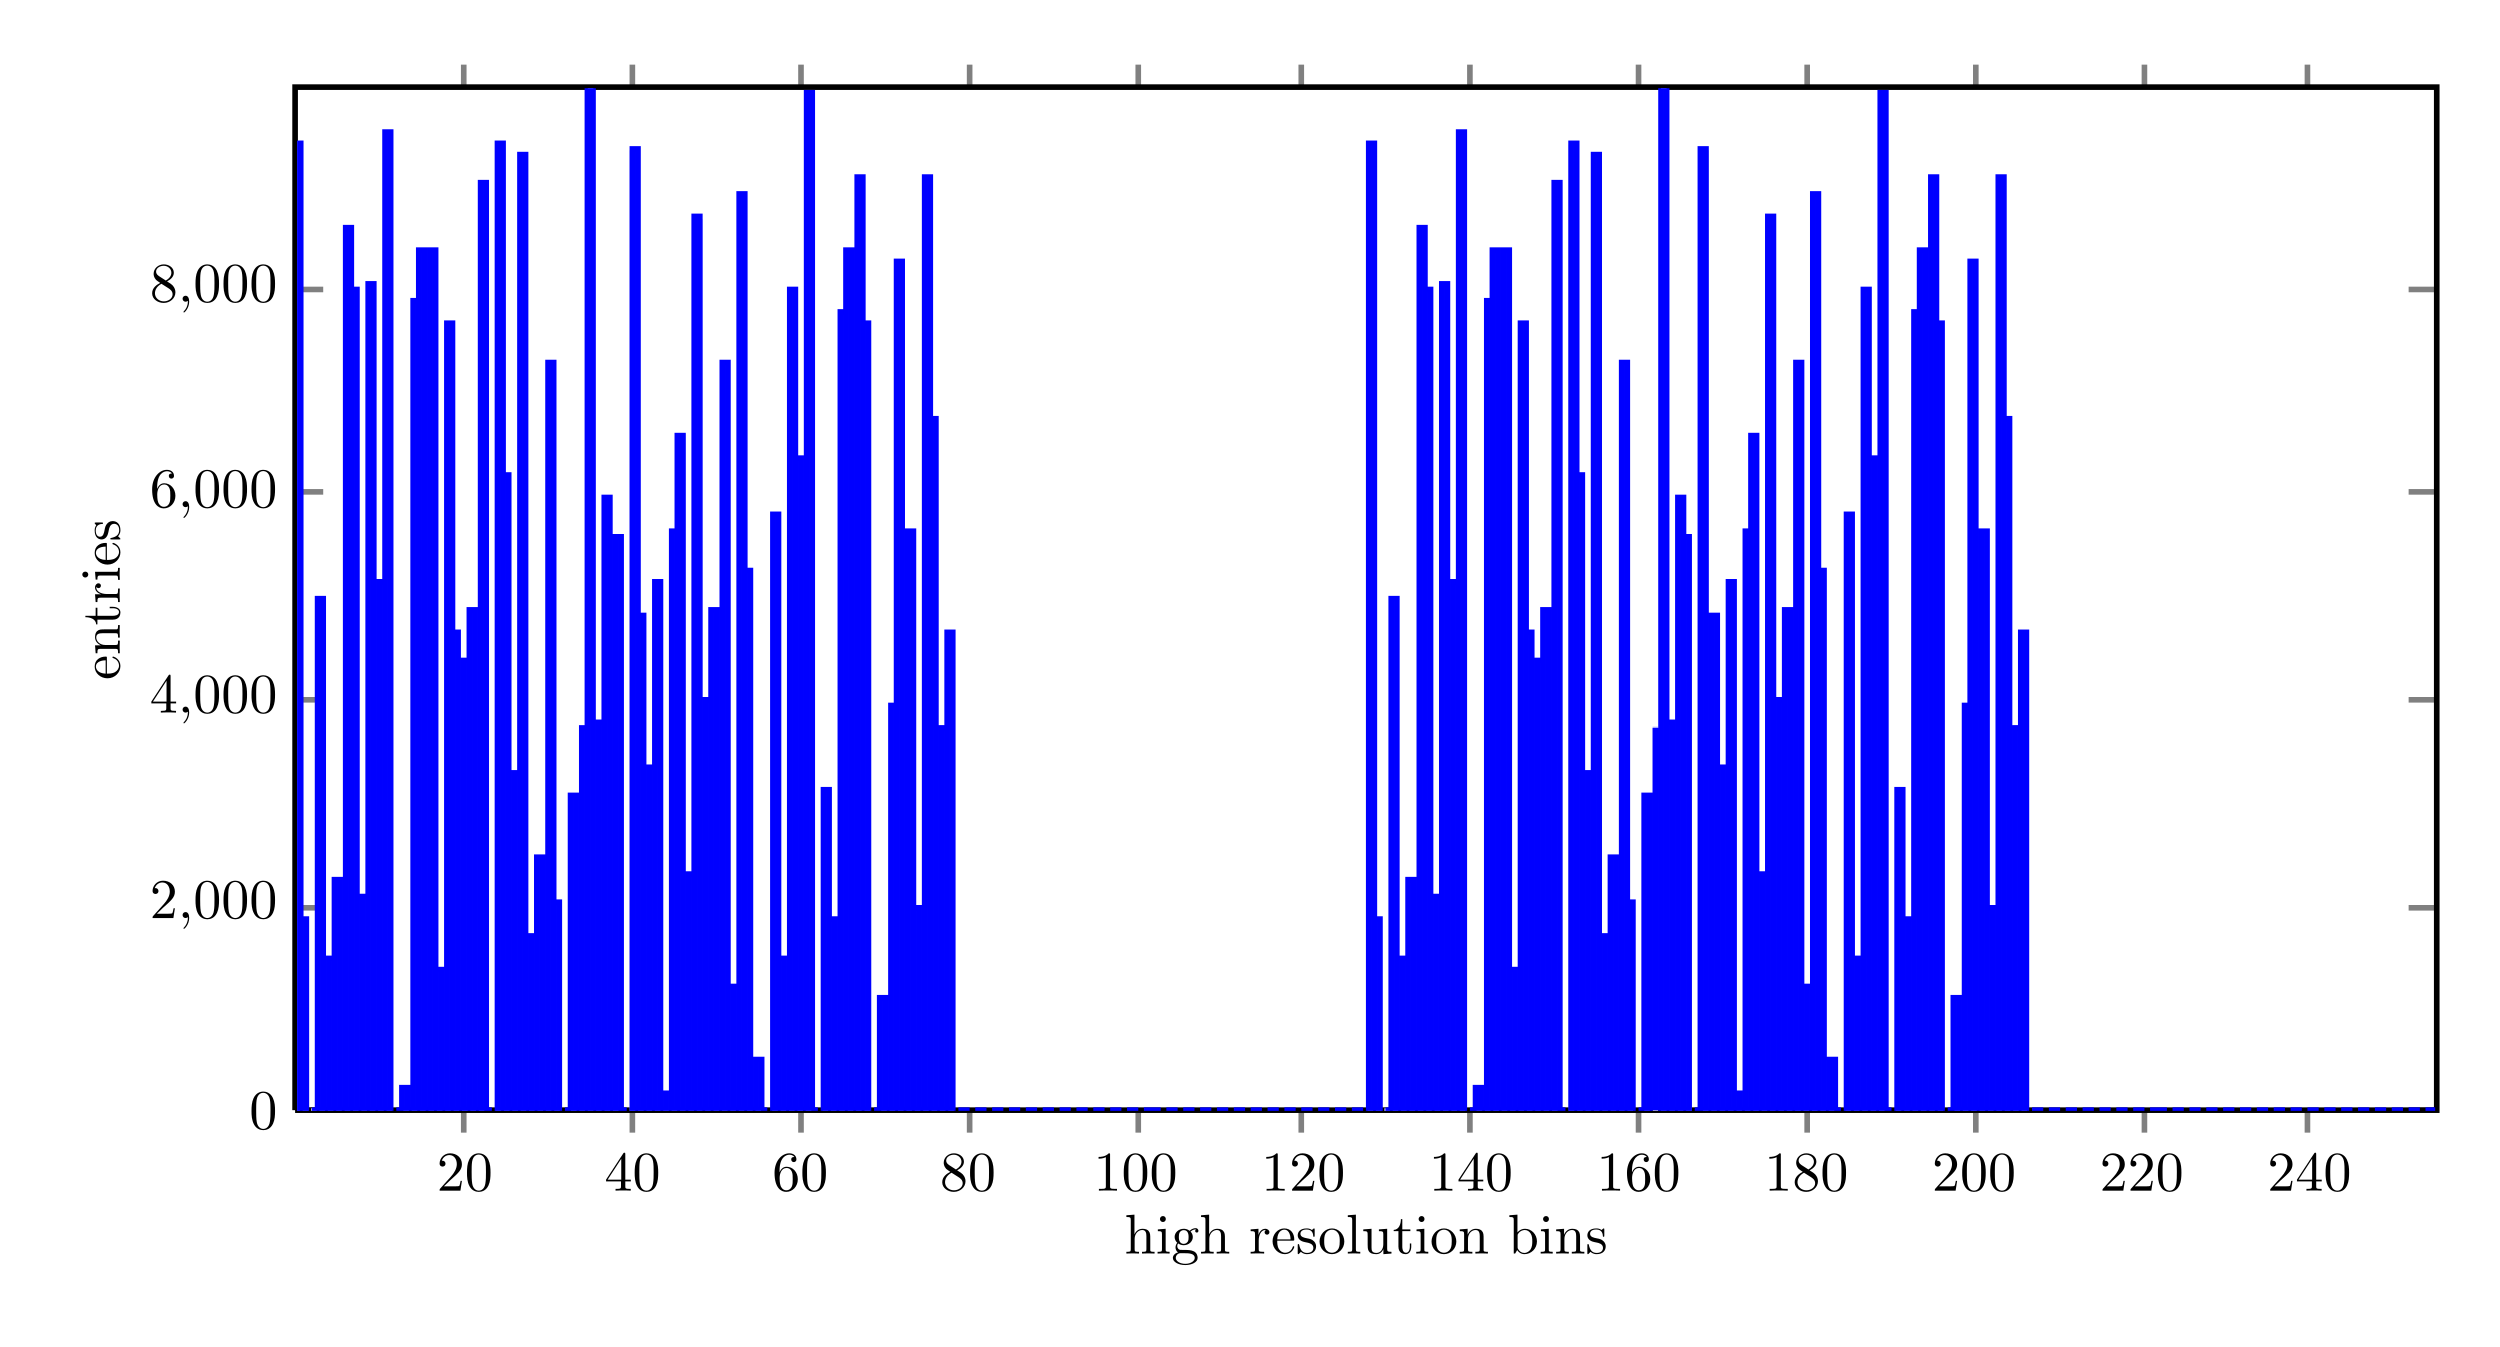 <?xml version="1.0" encoding="UTF-8"?>
<svg xmlns="http://www.w3.org/2000/svg" xmlns:xlink="http://www.w3.org/1999/xlink" width="444.755pt" height="239.605pt" viewBox="0 0 444.755 239.605" version="1.1">
<defs>
<g>
<symbol overflow="visible" id="glyph0-0">
<path style="stroke:none;" d=""/>
</symbol>
<symbol overflow="visible" id="glyph0-1">
<path style="stroke:none;" d="M 1.266 -0.766 L 2.328 -1.797 C 3.875 -3.172 4.469 -3.703 4.469 -4.703 C 4.469 -5.844 3.578 -6.641 2.359 -6.641 C 1.234 -6.641 0.5 -5.719 0.5 -4.828 C 0.5 -4.281 1 -4.281 1.031 -4.281 C 1.203 -4.281 1.547 -4.391 1.547 -4.812 C 1.547 -5.062 1.359 -5.328 1.016 -5.328 C 0.938 -5.328 0.922 -5.328 0.891 -5.312 C 1.109 -5.969 1.656 -6.328 2.234 -6.328 C 3.141 -6.328 3.562 -5.516 3.562 -4.703 C 3.562 -3.906 3.078 -3.125 2.516 -2.5 L 0.609 -0.375 C 0.5 -0.266 0.5 -0.234 0.5 0 L 4.203 0 L 4.469 -1.734 L 4.234 -1.734 C 4.172 -1.438 4.109 -1 4 -0.844 C 3.938 -0.766 3.281 -0.766 3.062 -0.766 Z "/>
</symbol>
<symbol overflow="visible" id="glyph0-2">
<path style="stroke:none;" d="M 4.578 -3.188 C 4.578 -3.984 4.531 -4.781 4.188 -5.516 C 3.734 -6.484 2.906 -6.641 2.5 -6.641 C 1.891 -6.641 1.172 -6.375 0.75 -5.453 C 0.438 -4.766 0.391 -3.984 0.391 -3.188 C 0.391 -2.438 0.422 -1.547 0.844 -0.781 C 1.266 0.016 2 0.219 2.484 0.219 C 3.016 0.219 3.781 0.016 4.219 -0.938 C 4.531 -1.625 4.578 -2.406 4.578 -3.188 Z M 2.484 0 C 2.094 0 1.5 -0.25 1.328 -1.203 C 1.219 -1.797 1.219 -2.719 1.219 -3.312 C 1.219 -3.953 1.219 -4.609 1.297 -5.141 C 1.484 -6.328 2.234 -6.422 2.484 -6.422 C 2.812 -6.422 3.469 -6.234 3.656 -5.25 C 3.766 -4.688 3.766 -3.938 3.766 -3.312 C 3.766 -2.562 3.766 -1.891 3.656 -1.25 C 3.5 -0.297 2.938 0 2.484 0 Z "/>
</symbol>
<symbol overflow="visible" id="glyph0-3">
<path style="stroke:none;" d="M 2.938 -1.641 L 2.938 -0.781 C 2.938 -0.422 2.906 -0.312 2.172 -0.312 L 1.969 -0.312 L 1.969 0 C 2.375 -0.031 2.891 -0.031 3.312 -0.031 C 3.734 -0.031 4.25 -0.031 4.672 0 L 4.672 -0.312 L 4.453 -0.312 C 3.719 -0.312 3.703 -0.422 3.703 -0.781 L 3.703 -1.641 L 4.688 -1.641 L 4.688 -1.953 L 3.703 -1.953 L 3.703 -6.484 C 3.703 -6.688 3.703 -6.75 3.531 -6.75 C 3.453 -6.75 3.422 -6.75 3.344 -6.625 L 0.281 -1.953 L 0.281 -1.641 Z M 2.984 -1.953 L 0.562 -1.953 L 2.984 -5.672 Z "/>
</symbol>
<symbol overflow="visible" id="glyph0-4">
<path style="stroke:none;" d="M 1.312 -3.266 L 1.312 -3.516 C 1.312 -6.031 2.547 -6.391 3.062 -6.391 C 3.297 -6.391 3.719 -6.328 3.938 -5.984 C 3.781 -5.984 3.391 -5.984 3.391 -5.547 C 3.391 -5.234 3.625 -5.078 3.844 -5.078 C 4 -5.078 4.312 -5.172 4.312 -5.562 C 4.312 -6.156 3.875 -6.641 3.047 -6.641 C 1.766 -6.641 0.422 -5.359 0.422 -3.156 C 0.422 -0.484 1.578 0.219 2.5 0.219 C 3.609 0.219 4.562 -0.719 4.562 -2.031 C 4.562 -3.297 3.672 -4.25 2.562 -4.25 C 1.891 -4.25 1.516 -3.75 1.312 -3.266 Z M 2.5 -0.062 C 1.875 -0.062 1.578 -0.656 1.516 -0.812 C 1.328 -1.281 1.328 -2.078 1.328 -2.25 C 1.328 -3.031 1.656 -4.031 2.547 -4.031 C 2.719 -4.031 3.172 -4.031 3.484 -3.406 C 3.656 -3.047 3.656 -2.531 3.656 -2.047 C 3.656 -1.562 3.656 -1.062 3.484 -0.703 C 3.188 -0.109 2.734 -0.062 2.5 -0.062 Z "/>
</symbol>
<symbol overflow="visible" id="glyph0-5">
<path style="stroke:none;" d="M 1.625 -4.562 C 1.172 -4.859 1.125 -5.188 1.125 -5.359 C 1.125 -5.969 1.781 -6.391 2.484 -6.391 C 3.203 -6.391 3.844 -5.875 3.844 -5.156 C 3.844 -4.578 3.453 -4.109 2.859 -3.766 Z M 3.078 -3.609 C 3.797 -3.984 4.281 -4.5 4.281 -5.156 C 4.281 -6.078 3.406 -6.641 2.5 -6.641 C 1.5 -6.641 0.688 -5.906 0.688 -4.969 C 0.688 -4.797 0.703 -4.344 1.125 -3.875 C 1.234 -3.766 1.609 -3.516 1.859 -3.344 C 1.281 -3.047 0.422 -2.5 0.422 -1.5 C 0.422 -0.453 1.438 0.219 2.484 0.219 C 3.609 0.219 4.562 -0.609 4.562 -1.672 C 4.562 -2.031 4.453 -2.484 4.062 -2.906 C 3.875 -3.109 3.719 -3.203 3.078 -3.609 Z M 2.078 -3.188 L 3.312 -2.406 C 3.594 -2.219 4.062 -1.922 4.062 -1.312 C 4.062 -0.578 3.312 -0.062 2.5 -0.062 C 1.641 -0.062 0.922 -0.672 0.922 -1.5 C 0.922 -2.078 1.234 -2.719 2.078 -3.188 Z "/>
</symbol>
<symbol overflow="visible" id="glyph0-6">
<path style="stroke:none;" d="M 2.938 -6.375 C 2.938 -6.625 2.938 -6.641 2.703 -6.641 C 2.078 -6 1.203 -6 0.891 -6 L 0.891 -5.688 C 1.094 -5.688 1.672 -5.688 2.188 -5.953 L 2.188 -0.781 C 2.188 -0.422 2.156 -0.312 1.266 -0.312 L 0.953 -0.312 L 0.953 0 C 1.297 -0.031 2.156 -0.031 2.562 -0.031 C 2.953 -0.031 3.828 -0.031 4.172 0 L 4.172 -0.312 L 3.859 -0.312 C 2.953 -0.312 2.938 -0.422 2.938 -0.781 Z "/>
</symbol>
<symbol overflow="visible" id="glyph0-7">
<path style="stroke:none;" d="M 1.094 -0.75 C 1.094 -0.312 0.984 -0.312 0.312 -0.312 L 0.312 0 C 0.672 -0.016 1.172 -0.031 1.453 -0.031 C 1.703 -0.031 2.219 -0.016 2.562 0 L 2.562 -0.312 C 1.891 -0.312 1.781 -0.312 1.781 -0.75 L 1.781 -2.594 C 1.781 -3.625 2.5 -4.188 3.125 -4.188 C 3.766 -4.188 3.875 -3.656 3.875 -3.078 L 3.875 -0.75 C 3.875 -0.312 3.766 -0.312 3.094 -0.312 L 3.094 0 C 3.438 -0.016 3.953 -0.031 4.219 -0.031 C 4.469 -0.031 5 -0.016 5.328 0 L 5.328 -0.312 C 4.812 -0.312 4.562 -0.312 4.562 -0.609 L 4.562 -2.516 C 4.562 -3.375 4.562 -3.672 4.25 -4.031 C 4.109 -4.203 3.781 -4.406 3.203 -4.406 C 2.359 -4.406 1.922 -3.812 1.75 -3.422 L 1.75 -6.922 L 0.312 -6.812 L 0.312 -6.5 C 1.016 -6.5 1.094 -6.438 1.094 -5.938 Z "/>
</symbol>
<symbol overflow="visible" id="glyph0-8">
<path style="stroke:none;" d="M 1.766 -4.406 L 0.375 -4.297 L 0.375 -3.984 C 1.016 -3.984 1.109 -3.922 1.109 -3.438 L 1.109 -0.75 C 1.109 -0.312 1 -0.312 0.328 -0.312 L 0.328 0 C 0.641 -0.016 1.188 -0.031 1.422 -0.031 C 1.781 -0.031 2.125 -0.016 2.469 0 L 2.469 -0.312 C 1.797 -0.312 1.766 -0.359 1.766 -0.75 Z M 1.797 -6.141 C 1.797 -6.453 1.562 -6.672 1.281 -6.672 C 0.969 -6.672 0.75 -6.406 0.75 -6.141 C 0.75 -5.875 0.969 -5.609 1.281 -5.609 C 1.562 -5.609 1.797 -5.828 1.797 -6.141 Z "/>
</symbol>
<symbol overflow="visible" id="glyph0-9">
<path style="stroke:none;" d="M 2.219 -1.719 C 1.344 -1.719 1.344 -2.719 1.344 -2.938 C 1.344 -3.203 1.359 -3.531 1.5 -3.781 C 1.578 -3.891 1.812 -4.172 2.219 -4.172 C 3.078 -4.172 3.078 -3.188 3.078 -2.953 C 3.078 -2.688 3.078 -2.359 2.922 -2.109 C 2.844 -2 2.609 -1.719 2.219 -1.719 Z M 1.062 -1.328 C 1.062 -1.359 1.062 -1.594 1.219 -1.797 C 1.609 -1.516 2.031 -1.484 2.219 -1.484 C 3.141 -1.484 3.828 -2.172 3.828 -2.938 C 3.828 -3.312 3.672 -3.672 3.422 -3.906 C 3.781 -4.25 4.141 -4.297 4.312 -4.297 C 4.344 -4.297 4.391 -4.297 4.422 -4.281 C 4.312 -4.25 4.25 -4.141 4.25 -4.016 C 4.25 -3.844 4.391 -3.734 4.547 -3.734 C 4.641 -3.734 4.828 -3.797 4.828 -4.031 C 4.828 -4.203 4.719 -4.516 4.328 -4.516 C 4.125 -4.516 3.688 -4.453 3.266 -4.047 C 2.844 -4.375 2.438 -4.406 2.219 -4.406 C 1.281 -4.406 0.594 -3.719 0.594 -2.953 C 0.594 -2.516 0.812 -2.141 1.062 -1.922 C 0.938 -1.781 0.75 -1.453 0.75 -1.094 C 0.75 -0.781 0.891 -0.406 1.203 -0.203 C 0.594 -0.047 0.281 0.391 0.281 0.781 C 0.281 1.5 1.266 2.047 2.484 2.047 C 3.656 2.047 4.688 1.547 4.688 0.766 C 4.688 0.422 4.562 -0.094 4.047 -0.375 C 3.516 -0.641 2.938 -0.641 2.328 -0.641 C 2.078 -0.641 1.656 -0.641 1.578 -0.656 C 1.266 -0.703 1.062 -1 1.062 -1.328 Z M 2.5 1.828 C 1.484 1.828 0.797 1.312 0.797 0.781 C 0.797 0.328 1.172 -0.047 1.609 -0.062 L 2.203 -0.062 C 3.062 -0.062 4.172 -0.062 4.172 0.781 C 4.172 1.328 3.469 1.828 2.5 1.828 Z "/>
</symbol>
<symbol overflow="visible" id="glyph0-10">
<path style="stroke:none;" d="M 1.672 -3.312 L 1.672 -4.406 L 0.281 -4.297 L 0.281 -3.984 C 0.984 -3.984 1.062 -3.922 1.062 -3.422 L 1.062 -0.75 C 1.062 -0.312 0.953 -0.312 0.281 -0.312 L 0.281 0 C 0.672 -0.016 1.141 -0.031 1.422 -0.031 C 1.812 -0.031 2.281 -0.031 2.688 0 L 2.688 -0.312 L 2.469 -0.312 C 1.734 -0.312 1.719 -0.422 1.719 -0.781 L 1.719 -2.312 C 1.719 -3.297 2.141 -4.188 2.891 -4.188 C 2.953 -4.188 2.984 -4.188 3 -4.172 C 2.969 -4.172 2.766 -4.047 2.766 -3.781 C 2.766 -3.516 2.984 -3.359 3.203 -3.359 C 3.375 -3.359 3.625 -3.484 3.625 -3.797 C 3.625 -4.109 3.312 -4.406 2.891 -4.406 C 2.156 -4.406 1.797 -3.734 1.672 -3.312 Z "/>
</symbol>
<symbol overflow="visible" id="glyph0-11">
<path style="stroke:none;" d="M 1.109 -2.516 C 1.172 -4 2.016 -4.25 2.359 -4.25 C 3.375 -4.25 3.484 -2.906 3.484 -2.516 Z M 1.109 -2.297 L 3.891 -2.297 C 4.109 -2.297 4.141 -2.297 4.141 -2.516 C 4.141 -3.5 3.594 -4.469 2.359 -4.469 C 1.203 -4.469 0.281 -3.438 0.281 -2.188 C 0.281 -0.859 1.328 0.109 2.469 0.109 C 3.688 0.109 4.141 -1 4.141 -1.188 C 4.141 -1.281 4.062 -1.312 4 -1.312 C 3.922 -1.312 3.891 -1.25 3.875 -1.172 C 3.531 -0.141 2.625 -0.141 2.531 -0.141 C 2.031 -0.141 1.641 -0.438 1.406 -0.812 C 1.109 -1.281 1.109 -1.938 1.109 -2.297 Z "/>
</symbol>
<symbol overflow="visible" id="glyph0-12">
<path style="stroke:none;" d="M 2.078 -1.938 C 2.297 -1.891 3.109 -1.734 3.109 -1.016 C 3.109 -0.516 2.766 -0.109 1.984 -0.109 C 1.141 -0.109 0.781 -0.672 0.594 -1.531 C 0.562 -1.656 0.562 -1.688 0.453 -1.688 C 0.328 -1.688 0.328 -1.625 0.328 -1.453 L 0.328 -0.125 C 0.328 0.047 0.328 0.109 0.438 0.109 C 0.484 0.109 0.5 0.094 0.688 -0.094 C 0.703 -0.109 0.703 -0.125 0.891 -0.312 C 1.328 0.094 1.781 0.109 1.984 0.109 C 3.125 0.109 3.594 -0.562 3.594 -1.281 C 3.594 -1.797 3.297 -2.109 3.172 -2.219 C 2.844 -2.547 2.453 -2.625 2.031 -2.703 C 1.469 -2.812 0.812 -2.938 0.812 -3.516 C 0.812 -3.875 1.062 -4.281 1.922 -4.281 C 3.016 -4.281 3.078 -3.375 3.094 -3.078 C 3.094 -2.984 3.188 -2.984 3.203 -2.984 C 3.344 -2.984 3.344 -3.031 3.344 -3.219 L 3.344 -4.234 C 3.344 -4.391 3.344 -4.469 3.234 -4.469 C 3.188 -4.469 3.156 -4.469 3.031 -4.344 C 3 -4.312 2.906 -4.219 2.859 -4.188 C 2.484 -4.469 2.078 -4.469 1.922 -4.469 C 0.703 -4.469 0.328 -3.797 0.328 -3.234 C 0.328 -2.891 0.484 -2.609 0.75 -2.391 C 1.078 -2.141 1.359 -2.078 2.078 -1.938 Z "/>
</symbol>
<symbol overflow="visible" id="glyph0-13">
<path style="stroke:none;" d="M 4.688 -2.141 C 4.688 -3.406 3.703 -4.469 2.5 -4.469 C 1.25 -4.469 0.281 -3.375 0.281 -2.141 C 0.281 -0.844 1.312 0.109 2.484 0.109 C 3.688 0.109 4.688 -0.875 4.688 -2.141 Z M 2.5 -0.141 C 2.062 -0.141 1.625 -0.344 1.359 -0.812 C 1.109 -1.25 1.109 -1.859 1.109 -2.219 C 1.109 -2.609 1.109 -3.141 1.344 -3.578 C 1.609 -4.031 2.078 -4.25 2.484 -4.25 C 2.922 -4.25 3.344 -4.031 3.609 -3.594 C 3.875 -3.172 3.875 -2.594 3.875 -2.219 C 3.875 -1.859 3.875 -1.312 3.656 -0.875 C 3.422 -0.422 2.984 -0.141 2.5 -0.141 Z "/>
</symbol>
<symbol overflow="visible" id="glyph0-14">
<path style="stroke:none;" d="M 1.766 -6.922 L 0.328 -6.812 L 0.328 -6.5 C 1.031 -6.5 1.109 -6.438 1.109 -5.938 L 1.109 -0.75 C 1.109 -0.312 1 -0.312 0.328 -0.312 L 0.328 0 C 0.656 -0.016 1.188 -0.031 1.438 -0.031 C 1.688 -0.031 2.172 -0.016 2.547 0 L 2.547 -0.312 C 1.875 -0.312 1.766 -0.312 1.766 -0.75 Z "/>
</symbol>
<symbol overflow="visible" id="glyph0-15">
<path style="stroke:none;" d="M 3.891 -0.781 L 3.891 0.109 L 5.328 0 L 5.328 -0.312 C 4.641 -0.312 4.562 -0.375 4.562 -0.875 L 4.562 -4.406 L 3.094 -4.297 L 3.094 -3.984 C 3.781 -3.984 3.875 -3.922 3.875 -3.422 L 3.875 -1.656 C 3.875 -0.781 3.391 -0.109 2.656 -0.109 C 1.828 -0.109 1.781 -0.578 1.781 -1.094 L 1.781 -4.406 L 0.312 -4.297 L 0.312 -3.984 C 1.094 -3.984 1.094 -3.953 1.094 -3.078 L 1.094 -1.578 C 1.094 -0.797 1.094 0.109 2.609 0.109 C 3.172 0.109 3.609 -0.172 3.891 -0.781 Z "/>
</symbol>
<symbol overflow="visible" id="glyph0-16">
<path style="stroke:none;" d="M 1.719 -3.984 L 3.156 -3.984 L 3.156 -4.297 L 1.719 -4.297 L 1.719 -6.125 L 1.469 -6.125 C 1.469 -5.312 1.172 -4.25 0.188 -4.203 L 0.188 -3.984 L 1.031 -3.984 L 1.031 -1.234 C 1.031 -0.016 1.969 0.109 2.328 0.109 C 3.031 0.109 3.312 -0.594 3.312 -1.234 L 3.312 -1.797 L 3.062 -1.797 L 3.062 -1.25 C 3.062 -0.516 2.766 -0.141 2.391 -0.141 C 1.719 -0.141 1.719 -1.047 1.719 -1.219 Z "/>
</symbol>
<symbol overflow="visible" id="glyph0-17">
<path style="stroke:none;" d="M 1.094 -3.422 L 1.094 -0.75 C 1.094 -0.312 0.984 -0.312 0.312 -0.312 L 0.312 0 C 0.672 -0.016 1.172 -0.031 1.453 -0.031 C 1.703 -0.031 2.219 -0.016 2.562 0 L 2.562 -0.312 C 1.891 -0.312 1.781 -0.312 1.781 -0.75 L 1.781 -2.594 C 1.781 -3.625 2.5 -4.188 3.125 -4.188 C 3.766 -4.188 3.875 -3.656 3.875 -3.078 L 3.875 -0.75 C 3.875 -0.312 3.766 -0.312 3.094 -0.312 L 3.094 0 C 3.438 -0.016 3.953 -0.031 4.219 -0.031 C 4.469 -0.031 5 -0.016 5.328 0 L 5.328 -0.312 C 4.812 -0.312 4.562 -0.312 4.562 -0.609 L 4.562 -2.516 C 4.562 -3.375 4.562 -3.672 4.25 -4.031 C 4.109 -4.203 3.781 -4.406 3.203 -4.406 C 2.469 -4.406 2 -3.984 1.719 -3.359 L 1.719 -4.406 L 0.312 -4.297 L 0.312 -3.984 C 1.016 -3.984 1.094 -3.922 1.094 -3.422 Z "/>
</symbol>
<symbol overflow="visible" id="glyph0-18">
<path style="stroke:none;" d="M 1.719 -3.766 L 1.719 -6.922 L 0.281 -6.812 L 0.281 -6.5 C 0.984 -6.5 1.062 -6.438 1.062 -5.938 L 1.062 0 L 1.312 0 C 1.312 -0.016 1.391 -0.156 1.672 -0.625 C 1.812 -0.391 2.234 0.109 2.969 0.109 C 4.156 0.109 5.188 -0.875 5.188 -2.156 C 5.188 -3.422 4.219 -4.406 3.078 -4.406 C 2.297 -4.406 1.875 -3.938 1.719 -3.766 Z M 1.75 -1.141 L 1.75 -3.188 C 1.75 -3.375 1.75 -3.391 1.859 -3.547 C 2.25 -4.109 2.797 -4.188 3.031 -4.188 C 3.484 -4.188 3.844 -3.922 4.078 -3.547 C 4.344 -3.141 4.359 -2.578 4.359 -2.156 C 4.359 -1.797 4.344 -1.203 4.062 -0.75 C 3.844 -0.438 3.469 -0.109 2.938 -0.109 C 2.484 -0.109 2.125 -0.344 1.891 -0.719 C 1.75 -0.922 1.75 -0.953 1.75 -1.141 Z "/>
</symbol>
<symbol overflow="visible" id="glyph1-0">
<path style="stroke:none;" d=""/>
</symbol>
<symbol overflow="visible" id="glyph1-1">
<path style="stroke:none;" d="M 2.031 -0.016 C 2.031 -0.672 1.781 -1.062 1.391 -1.062 C 1.062 -1.062 0.859 -0.812 0.859 -0.531 C 0.859 -0.266 1.062 0 1.391 0 C 1.5 0 1.641 -0.047 1.734 -0.125 C 1.766 -0.156 1.781 -0.156 1.781 -0.156 C 1.797 -0.156 1.797 -0.156 1.797 -0.016 C 1.797 0.734 1.453 1.328 1.125 1.656 C 1.016 1.766 1.016 1.781 1.016 1.812 C 1.016 1.891 1.062 1.922 1.109 1.922 C 1.219 1.922 2.031 1.156 2.031 -0.016 Z "/>
</symbol>
<symbol overflow="visible" id="glyph2-0">
<path style="stroke:none;" d=""/>
</symbol>
<symbol overflow="visible" id="glyph2-1">
<path style="stroke:none;" d="M -2.516 -1.109 C -4 -1.172 -4.25 -2.016 -4.25 -2.359 C -4.25 -3.375 -2.906 -3.484 -2.516 -3.484 Z M -2.297 -1.109 L -2.297 -3.891 C -2.297 -4.109 -2.297 -4.141 -2.516 -4.141 C -3.5 -4.141 -4.469 -3.594 -4.469 -2.359 C -4.469 -1.203 -3.438 -0.281 -2.188 -0.281 C -0.859 -0.281 0.109 -1.328 0.109 -2.469 C 0.109 -3.688 -1 -4.141 -1.188 -4.141 C -1.281 -4.141 -1.312 -4.062 -1.312 -4 C -1.312 -3.922 -1.25 -3.891 -1.172 -3.875 C -0.141 -3.531 -0.141 -2.625 -0.141 -2.531 C -0.141 -2.031 -0.438 -1.641 -0.812 -1.406 C -1.281 -1.109 -1.938 -1.109 -2.297 -1.109 Z "/>
</symbol>
<symbol overflow="visible" id="glyph2-2">
<path style="stroke:none;" d="M -3.422 -1.094 L -0.75 -1.094 C -0.312 -1.094 -0.312 -0.984 -0.312 -0.312 L 0 -0.312 C -0.016 -0.672 -0.031 -1.172 -0.031 -1.453 C -0.031 -1.703 -0.016 -2.219 0 -2.562 L -0.312 -2.562 C -0.312 -1.891 -0.312 -1.781 -0.75 -1.781 L -2.594 -1.781 C -3.625 -1.781 -4.188 -2.5 -4.188 -3.125 C -4.188 -3.766 -3.656 -3.875 -3.078 -3.875 L -0.75 -3.875 C -0.312 -3.875 -0.312 -3.766 -0.312 -3.094 L 0 -3.094 C -0.016 -3.438 -0.031 -3.953 -0.031 -4.219 C -0.031 -4.469 -0.016 -5 0 -5.328 L -0.312 -5.328 C -0.312 -4.812 -0.312 -4.562 -0.609 -4.562 L -2.516 -4.562 C -3.375 -4.562 -3.672 -4.562 -4.031 -4.25 C -4.203 -4.109 -4.406 -3.781 -4.406 -3.203 C -4.406 -2.469 -3.984 -2 -3.359 -1.719 L -4.406 -1.719 L -4.297 -0.312 L -3.984 -0.312 C -3.984 -1.016 -3.922 -1.094 -3.422 -1.094 Z "/>
</symbol>
<symbol overflow="visible" id="glyph2-3">
<path style="stroke:none;" d="M -3.984 -1.719 L -3.984 -3.156 L -4.297 -3.156 L -4.297 -1.719 L -6.125 -1.719 L -6.125 -1.469 C -5.312 -1.469 -4.25 -1.172 -4.203 -0.188 L -3.984 -0.188 L -3.984 -1.031 L -1.234 -1.031 C -0.016 -1.031 0.109 -1.969 0.109 -2.328 C 0.109 -3.031 -0.594 -3.312 -1.234 -3.312 L -1.797 -3.312 L -1.797 -3.062 L -1.25 -3.062 C -0.516 -3.062 -0.141 -2.766 -0.141 -2.391 C -0.141 -1.719 -1.047 -1.719 -1.219 -1.719 Z "/>
</symbol>
<symbol overflow="visible" id="glyph2-4">
<path style="stroke:none;" d="M -3.312 -1.672 L -4.406 -1.672 L -4.297 -0.281 L -3.984 -0.281 C -3.984 -0.984 -3.922 -1.062 -3.422 -1.062 L -0.75 -1.062 C -0.312 -1.062 -0.312 -0.953 -0.312 -0.281 L 0 -0.281 C -0.016 -0.672 -0.031 -1.141 -0.031 -1.422 C -0.031 -1.812 -0.031 -2.281 0 -2.688 L -0.312 -2.688 L -0.312 -2.469 C -0.312 -1.734 -0.422 -1.719 -0.781 -1.719 L -2.312 -1.719 C -3.297 -1.719 -4.188 -2.141 -4.188 -2.891 C -4.188 -2.953 -4.188 -2.984 -4.172 -3 C -4.172 -2.969 -4.047 -2.766 -3.781 -2.766 C -3.516 -2.766 -3.359 -2.984 -3.359 -3.203 C -3.359 -3.375 -3.484 -3.625 -3.797 -3.625 C -4.109 -3.625 -4.406 -3.312 -4.406 -2.891 C -4.406 -2.156 -3.734 -1.797 -3.312 -1.672 Z "/>
</symbol>
<symbol overflow="visible" id="glyph2-5">
<path style="stroke:none;" d="M -4.406 -1.766 L -4.297 -0.375 L -3.984 -0.375 C -3.984 -1.016 -3.922 -1.109 -3.438 -1.109 L -0.75 -1.109 C -0.312 -1.109 -0.312 -1 -0.312 -0.328 L 0 -0.328 C -0.016 -0.641 -0.031 -1.188 -0.031 -1.422 C -0.031 -1.781 -0.016 -2.125 0 -2.469 L -0.312 -2.469 C -0.312 -1.797 -0.359 -1.766 -0.75 -1.766 Z M -6.141 -1.797 C -6.453 -1.797 -6.672 -1.562 -6.672 -1.281 C -6.672 -0.969 -6.406 -0.75 -6.141 -0.75 C -5.875 -0.75 -5.609 -0.969 -5.609 -1.281 C -5.609 -1.562 -5.828 -1.797 -6.141 -1.797 Z "/>
</symbol>
<symbol overflow="visible" id="glyph2-6">
<path style="stroke:none;" d="M -1.938 -2.078 C -1.891 -2.297 -1.734 -3.109 -1.016 -3.109 C -0.516 -3.109 -0.109 -2.766 -0.109 -1.984 C -0.109 -1.141 -0.672 -0.781 -1.531 -0.594 C -1.656 -0.562 -1.688 -0.562 -1.688 -0.453 C -1.688 -0.328 -1.625 -0.328 -1.453 -0.328 L -0.125 -0.328 C 0.047 -0.328 0.109 -0.328 0.109 -0.438 C 0.109 -0.484 0.094 -0.5 -0.094 -0.688 C -0.109 -0.703 -0.125 -0.703 -0.312 -0.891 C 0.094 -1.328 0.109 -1.781 0.109 -1.984 C 0.109 -3.125 -0.562 -3.594 -1.281 -3.594 C -1.797 -3.594 -2.109 -3.297 -2.219 -3.172 C -2.547 -2.844 -2.625 -2.453 -2.703 -2.031 C -2.812 -1.469 -2.938 -0.812 -3.516 -0.812 C -3.875 -0.812 -4.281 -1.062 -4.281 -1.922 C -4.281 -3.016 -3.375 -3.078 -3.078 -3.094 C -2.984 -3.094 -2.984 -3.188 -2.984 -3.203 C -2.984 -3.344 -3.031 -3.344 -3.219 -3.344 L -4.234 -3.344 C -4.391 -3.344 -4.469 -3.344 -4.469 -3.234 C -4.469 -3.188 -4.469 -3.156 -4.344 -3.031 C -4.312 -3 -4.219 -2.906 -4.188 -2.859 C -4.469 -2.484 -4.469 -2.078 -4.469 -1.922 C -4.469 -0.703 -3.797 -0.328 -3.234 -0.328 C -2.891 -0.328 -2.609 -0.484 -2.391 -0.75 C -2.141 -1.078 -2.078 -1.359 -1.938 -2.078 Z "/>
</symbol>
</g>
<clipPath id="clip1">
  <path d="M 52 51 L 434 51 L 434 197.625 L 52 197.625 Z "/>
</clipPath>
<clipPath id="clip2">
  <path d="M 52.855 15.688 L 433.223 15.688 L 433.223 197.625 L 52.855 197.625 Z "/>
</clipPath>
</defs>
<g id="surface1">
<path style="fill:none;stroke-width:1;stroke-linecap:butt;stroke-linejoin:miter;stroke:rgb(50%,50%,50%);stroke-opacity:1;stroke-miterlimit:10;" d="M 29.645 -3.874 L 29.645 0.126 M 29.645 186.126 L 29.645 182.126 M 59.645 -3.874 L 59.645 0.126 M 59.645 186.126 L 59.645 182.126 M 89.645 -3.874 L 89.645 0.126 M 89.645 186.126 L 89.645 182.126 M 119.645 -3.874 L 119.645 0.126 M 119.645 186.126 L 119.645 182.126 M 149.645 -3.874 L 149.645 0.126 M 149.645 186.126 L 149.645 182.126 M 178.645 -3.874 L 178.645 0.126 M 178.645 186.126 L 178.645 182.126 M 208.645 -3.874 L 208.645 0.126 M 208.645 186.126 L 208.645 182.126 M 238.645 -3.874 L 238.645 0.126 M 238.645 186.126 L 238.645 182.126 M 268.645 -3.874 L 268.645 0.126 M 268.645 186.126 L 268.645 182.126 M 298.645 -3.874 L 298.645 0.126 M 298.645 186.126 L 298.645 182.126 M 328.645 -3.874 L 328.645 0.126 M 328.645 186.126 L 328.645 182.126 M 357.645 -3.874 L 357.645 0.126 M 357.645 186.126 L 357.645 182.126 " transform="matrix(1,0,0,-1,52.855,197.626)"/>
<g clip-path="url(#clip1)" clip-rule="nonzero">
<path style="fill:none;stroke-width:1;stroke-linecap:butt;stroke-linejoin:miter;stroke:rgb(50%,50%,50%);stroke-opacity:1;stroke-miterlimit:10;" d="M -0.355 0.126 L 4.645 0.126 M 380.645 0.126 L 375.645 0.126 M -0.355 36.126 L 4.645 36.126 M 380.645 36.126 L 375.645 36.126 M -0.355 73.126 L 4.645 73.126 M 380.645 73.126 L 375.645 73.126 M -0.355 110.126 L 4.645 110.126 M 380.645 110.126 L 375.645 110.126 M -0.355 146.126 L 4.645 146.126 M 380.645 146.126 L 375.645 146.126 " transform="matrix(1,0,0,-1,52.855,197.626)"/>
</g>
<path style="fill:none;stroke-width:1;stroke-linecap:butt;stroke-linejoin:miter;stroke:rgb(0%,0%,0%);stroke-opacity:1;stroke-miterlimit:10;" d="M -0.355 0.126 L -0.355 182.126 L 380.645 182.126 L 380.645 0.126 L -0.355 0.126 " transform="matrix(1,0,0,-1,52.855,197.626)"/>
<g style="fill:rgb(0%,0%,0%);fill-opacity:1;">
  <use xlink:href="#glyph0-1" x="77.706" y="211.818"/>
  <use xlink:href="#glyph0-2" x="82.687" y="211.818"/>
</g>
<g style="fill:rgb(0%,0%,0%);fill-opacity:1;">
  <use xlink:href="#glyph0-3" x="107.538" y="211.818"/>
  <use xlink:href="#glyph0-2" x="112.519" y="211.818"/>
</g>
<g style="fill:rgb(0%,0%,0%);fill-opacity:1;">
  <use xlink:href="#glyph0-4" x="137.371" y="211.818"/>
  <use xlink:href="#glyph0-2" x="142.352" y="211.818"/>
</g>
<g style="fill:rgb(0%,0%,0%);fill-opacity:1;">
  <use xlink:href="#glyph0-5" x="167.203" y="211.818"/>
  <use xlink:href="#glyph0-2" x="172.184" y="211.818"/>
</g>
<g style="fill:rgb(0%,0%,0%);fill-opacity:1;">
  <use xlink:href="#glyph0-6" x="194.545" y="211.818"/>
  <use xlink:href="#glyph0-2" x="199.526" y="211.818"/>
  <use xlink:href="#glyph0-2" x="204.508" y="211.818"/>
</g>
<g style="fill:rgb(0%,0%,0%);fill-opacity:1;">
  <use xlink:href="#glyph0-6" x="224.377" y="211.818"/>
  <use xlink:href="#glyph0-1" x="229.358" y="211.818"/>
  <use xlink:href="#glyph0-2" x="234.34" y="211.818"/>
</g>
<g style="fill:rgb(0%,0%,0%);fill-opacity:1;">
  <use xlink:href="#glyph0-6" x="254.209" y="211.818"/>
  <use xlink:href="#glyph0-3" x="259.19" y="211.818"/>
  <use xlink:href="#glyph0-2" x="264.172" y="211.818"/>
</g>
<g style="fill:rgb(0%,0%,0%);fill-opacity:1;">
  <use xlink:href="#glyph0-6" x="284.041" y="211.818"/>
  <use xlink:href="#glyph0-4" x="289.022" y="211.818"/>
  <use xlink:href="#glyph0-2" x="294.004" y="211.818"/>
</g>
<g style="fill:rgb(0%,0%,0%);fill-opacity:1;">
  <use xlink:href="#glyph0-6" x="313.874" y="211.818"/>
  <use xlink:href="#glyph0-5" x="318.855" y="211.818"/>
  <use xlink:href="#glyph0-2" x="323.837" y="211.818"/>
</g>
<g style="fill:rgb(0%,0%,0%);fill-opacity:1;">
  <use xlink:href="#glyph0-1" x="343.706" y="211.818"/>
  <use xlink:href="#glyph0-2" x="348.687" y="211.818"/>
  <use xlink:href="#glyph0-2" x="353.669" y="211.818"/>
</g>
<g style="fill:rgb(0%,0%,0%);fill-opacity:1;">
  <use xlink:href="#glyph0-1" x="373.538" y="211.818"/>
  <use xlink:href="#glyph0-1" x="378.519" y="211.818"/>
  <use xlink:href="#glyph0-2" x="383.501" y="211.818"/>
</g>
<g style="fill:rgb(0%,0%,0%);fill-opacity:1;">
  <use xlink:href="#glyph0-1" x="403.371" y="211.818"/>
  <use xlink:href="#glyph0-3" x="408.352" y="211.818"/>
  <use xlink:href="#glyph0-2" x="413.334" y="211.818"/>
</g>
<g style="fill:rgb(0%,0%,0%);fill-opacity:1;">
  <use xlink:href="#glyph0-2" x="44.354" y="200.836"/>
</g>
<g style="fill:rgb(0%,0%,0%);fill-opacity:1;">
  <use xlink:href="#glyph0-1" x="26.643" y="163.32"/>
</g>
<g style="fill:rgb(0%,0%,0%);fill-opacity:1;">
  <use xlink:href="#glyph1-1" x="31.624" y="163.32"/>
</g>
<g style="fill:rgb(0%,0%,0%);fill-opacity:1;">
  <use xlink:href="#glyph0-2" x="34.391" y="163.32"/>
  <use xlink:href="#glyph0-2" x="39.372" y="163.32"/>
  <use xlink:href="#glyph0-2" x="44.354" y="163.32"/>
</g>
<g style="fill:rgb(0%,0%,0%);fill-opacity:1;">
  <use xlink:href="#glyph0-3" x="26.643" y="126.772"/>
</g>
<g style="fill:rgb(0%,0%,0%);fill-opacity:1;">
  <use xlink:href="#glyph1-1" x="31.624" y="126.772"/>
</g>
<g style="fill:rgb(0%,0%,0%);fill-opacity:1;">
  <use xlink:href="#glyph0-2" x="34.391" y="126.772"/>
  <use xlink:href="#glyph0-2" x="39.372" y="126.772"/>
  <use xlink:href="#glyph0-2" x="44.354" y="126.772"/>
</g>
<g style="fill:rgb(0%,0%,0%);fill-opacity:1;">
  <use xlink:href="#glyph0-4" x="26.643" y="90.224"/>
</g>
<g style="fill:rgb(0%,0%,0%);fill-opacity:1;">
  <use xlink:href="#glyph1-1" x="31.624" y="90.224"/>
</g>
<g style="fill:rgb(0%,0%,0%);fill-opacity:1;">
  <use xlink:href="#glyph0-2" x="34.391" y="90.224"/>
  <use xlink:href="#glyph0-2" x="39.372" y="90.224"/>
  <use xlink:href="#glyph0-2" x="44.354" y="90.224"/>
</g>
<g style="fill:rgb(0%,0%,0%);fill-opacity:1;">
  <use xlink:href="#glyph0-5" x="26.643" y="53.675"/>
</g>
<g style="fill:rgb(0%,0%,0%);fill-opacity:1;">
  <use xlink:href="#glyph1-1" x="31.624" y="53.675"/>
</g>
<g style="fill:rgb(0%,0%,0%);fill-opacity:1;">
  <use xlink:href="#glyph0-2" x="34.391" y="53.675"/>
  <use xlink:href="#glyph0-2" x="39.372" y="53.675"/>
  <use xlink:href="#glyph0-2" x="44.354" y="53.675"/>
</g>
<g clip-path="url(#clip2)" clip-rule="nonzero">
<path style=" stroke:none;fill-rule:nonzero;fill:rgb(70%,70%,100%);fill-opacity:1;" d="M 52.355 197.625 L 53.352 197.625 L 53.352 25.098 L 52.355 25.098 Z M 53.848 197.625 L 54.844 197.625 L 54.844 163.195 L 53.848 163.195 Z M 55.34 197.625 L 56.336 197.625 L 56.336 197.168 L 55.34 197.168 Z M 56.832 197.625 L 57.828 197.625 L 57.828 106.984 L 56.832 106.984 Z M 58.324 197.625 L 59.32 197.625 L 59.32 170.727 L 58.324 170.727 Z M 59.816 197.625 L 60.812 197.625 L 60.812 156.16 L 59.816 156.16 Z M 61.309 197.625 L 62.305 197.625 L 62.305 40.102 L 61.309 40.102 Z M 62.797 197.625 L 63.793 197.625 L 63.793 51.598 L 62.797 51.598 Z M 64.289 197.625 L 65.285 197.625 L 65.285 159.633 L 64.289 159.633 Z M 65.781 197.625 L 66.777 197.625 L 66.777 50.809 L 65.781 50.809 Z M 67.273 197.625 L 68.27 197.625 L 68.27 103.422 L 67.273 103.422 Z M 68.766 197.625 L 69.762 197.625 L 69.762 23.488 L 68.766 23.488 Z M 70.258 197.625 L 71.254 197.625 Z M 71.75 197.625 L 72.746 197.625 L 72.746 193.75 L 71.75 193.75 Z M 73.238 197.625 L 74.234 197.625 L 74.234 53.168 L 73.238 53.168 Z M 74.73 197.625 L 75.727 197.625 L 75.727 44.23 L 74.73 44.23 Z M 76.223 197.625 L 77.219 197.625 L 77.219 44.395 L 76.223 44.395 Z M 77.715 197.625 L 78.711 197.625 L 78.711 172.535 L 77.715 172.535 Z M 79.207 197.625 L 80.203 197.625 L 80.203 57.188 L 79.207 57.188 Z M 80.699 197.625 L 81.695 197.625 L 81.695 112.723 L 80.699 112.723 Z M 82.191 197.625 L 83.188 197.625 L 83.188 117.109 L 82.191 117.109 Z M 83.68 197.625 L 84.676 197.625 L 84.676 108.867 L 83.68 108.867 Z M 85.172 197.625 L 86.168 197.625 L 86.168 32.316 L 85.172 32.316 Z M 86.664 197.625 L 87.66 197.625 Z M 88.156 197.625 L 89.152 197.625 L 89.152 25.738 L 88.156 25.738 Z M 89.648 197.625 L 90.645 197.625 L 90.645 84.875 L 89.648 84.875 Z M 91.141 197.625 L 92.137 197.625 L 92.137 137.723 L 91.141 137.723 Z M 92.633 197.625 L 93.629 197.625 L 93.629 27.254 L 92.633 27.254 Z M 94.121 197.625 L 95.117 197.625 L 95.117 166.285 L 94.121 166.285 Z M 95.613 197.625 L 96.609 197.625 L 96.609 152.27 L 95.613 152.27 Z M 97.105 197.625 L 98.102 197.625 L 98.102 64.332 L 97.105 64.332 Z M 98.598 197.625 L 99.594 197.625 L 99.594 160.199 L 98.598 160.199 Z M 100.09 197.625 L 101.086 197.625 Z M 101.582 197.625 L 102.578 197.625 L 102.578 141.176 L 101.582 141.176 Z M 103.074 197.625 L 104.07 197.625 L 104.07 129.281 L 103.074 129.281 Z M 104.562 197.625 L 105.559 197.625 L 105.559 15.688 L 104.562 15.688 Z M 106.055 197.625 L 107.051 197.625 L 107.051 128.203 L 106.055 128.203 Z M 107.547 197.625 L 108.543 197.625 L 108.543 88.547 L 107.547 88.547 Z M 109.039 197.625 L 110.035 197.625 L 110.035 95.383 L 109.039 95.383 Z M 110.531 197.625 L 111.527 197.625 Z M 112.023 197.625 L 113.02 197.625 L 113.02 26.742 L 112.023 26.742 Z M 113.516 197.625 L 114.512 197.625 L 114.512 109.727 L 113.516 109.727 Z M 115.004 197.625 L 116 197.625 L 116 136.699 L 115.004 136.699 Z M 116.496 197.625 L 117.492 197.625 L 117.492 103.055 L 116.496 103.055 Z M 117.988 197.625 L 118.984 197.625 L 118.984 194.336 L 117.988 194.336 Z M 119.48 197.625 L 120.477 197.625 L 120.477 94.121 L 119.48 94.121 Z M 120.973 197.625 L 121.969 197.625 L 121.969 77.145 L 120.973 77.145 Z M 122.465 197.625 L 123.461 197.625 L 123.461 155.375 L 122.465 155.375 Z M 123.957 197.625 L 124.953 197.625 L 124.953 38.988 L 123.957 38.988 Z M 125.445 197.625 L 126.441 197.625 L 126.441 124.512 L 125.445 124.512 Z M 126.938 197.625 L 127.934 197.625 L 127.934 108.375 L 126.938 108.375 Z M 128.43 197.625 L 129.426 197.625 L 129.426 64.59 L 128.43 64.59 Z M 129.922 197.625 L 130.918 197.625 L 130.918 175.496 L 129.922 175.496 Z M 131.414 197.625 L 132.41 197.625 L 132.41 34.984 L 131.414 34.984 Z M 132.906 197.625 L 133.902 197.625 L 133.902 101.703 L 132.906 101.703 Z M 134.398 197.625 L 135.395 197.625 L 135.395 188.871 L 134.398 188.871 Z M 135.887 197.625 L 136.883 197.625 Z M 137.379 197.625 L 138.375 197.625 L 138.375 91.215 L 137.379 91.215 Z M 138.871 197.625 L 139.867 197.625 L 139.867 170.816 L 138.871 170.816 Z M 140.363 197.625 L 141.359 197.625 L 141.359 51.086 L 140.363 51.086 Z M 141.855 197.625 L 142.852 197.625 L 142.852 81.93 L 141.855 81.93 Z M 143.348 197.625 L 144.344 197.625 L 144.344 16.746 L 143.348 16.746 Z M 144.84 197.625 L 145.836 197.625 Z M 146.328 197.625 L 147.324 197.625 L 147.324 140.336 L 146.328 140.336 Z M 147.82 197.625 L 148.816 197.625 L 148.816 163.488 L 147.82 163.488 Z M 149.312 197.625 L 150.309 197.625 L 150.309 55.18 L 149.312 55.18 Z M 150.805 197.625 L 151.801 197.625 L 151.801 44.105 L 150.805 44.105 Z M 152.297 197.625 L 153.293 197.625 L 153.293 31.531 L 152.297 31.531 Z M 153.789 197.625 L 154.785 197.625 L 154.785 57.828 L 153.789 57.828 Z M 155.281 197.625 L 156.277 197.625 Z M 156.77 197.625 L 157.766 197.625 L 157.766 177.453 L 156.77 177.453 Z M 158.262 197.625 L 159.258 197.625 L 159.258 125.551 L 158.262 125.551 Z M 159.754 197.625 L 160.75 197.625 L 160.75 46.441 L 159.754 46.441 Z M 161.246 197.625 L 162.242 197.625 L 162.242 94.539 L 161.246 94.539 Z M 162.738 197.625 L 163.734 197.625 L 163.734 161.551 L 162.738 161.551 Z M 164.23 197.625 L 165.227 197.625 L 165.227 31.605 L 164.23 31.605 Z M 165.723 197.625 L 166.719 197.625 L 166.719 74.02 L 165.723 74.02 Z M 167.211 197.625 L 168.207 197.625 L 168.207 129.008 L 167.211 129.008 Z M 168.703 197.625 L 169.699 197.625 L 169.699 112.32 L 168.703 112.32 Z M 170.195 197.625 L 171.191 197.625 Z M 171.688 197.625 L 172.684 197.625 Z M 173.18 197.625 L 174.176 197.625 Z M 174.672 197.625 L 175.668 197.625 Z M 176.164 197.625 L 177.16 197.625 Z M 177.652 197.625 L 178.648 197.625 Z M 179.145 197.625 L 180.141 197.625 Z M 180.637 197.625 L 181.633 197.625 Z M 182.129 197.625 L 183.125 197.625 Z M 183.621 197.625 L 184.617 197.625 Z M 185.113 197.625 L 186.109 197.625 Z M 186.605 197.625 L 187.602 197.625 Z M 188.094 197.625 L 189.09 197.625 Z M 189.586 197.625 L 190.582 197.625 Z M 191.078 197.625 L 192.074 197.625 Z M 192.57 197.625 L 193.566 197.625 Z M 194.062 197.625 L 195.059 197.625 Z M 195.555 197.625 L 196.551 197.625 Z M 197.047 197.625 L 198.043 197.625 Z M 198.535 197.625 L 199.531 197.625 Z M 200.027 197.625 L 201.023 197.625 Z M 201.52 197.625 L 202.516 197.625 Z M 203.012 197.625 L 204.008 197.625 Z M 204.504 197.625 L 205.5 197.625 Z M 205.996 197.625 L 206.992 197.625 Z M 207.488 197.625 L 208.484 197.625 Z M 208.977 197.625 L 209.977 197.625 Z M 210.469 197.625 L 211.465 197.625 Z M 211.961 197.625 L 212.957 197.625 Z M 213.453 197.625 L 214.449 197.625 Z M 214.945 197.625 L 215.941 197.625 Z M 216.438 197.625 L 217.434 197.625 Z M 217.93 197.625 L 218.926 197.625 Z M 219.418 197.625 L 220.418 197.625 Z M 220.91 197.625 L 221.906 197.625 Z M 222.402 197.625 L 223.398 197.625 Z M 223.895 197.625 L 224.891 197.625 Z M 225.387 197.625 L 226.383 197.625 Z M 226.879 197.625 L 227.875 197.625 Z M 228.371 197.625 L 229.367 197.625 Z M 229.859 197.625 L 230.859 197.625 Z M 231.352 197.625 L 232.348 197.625 Z M 232.844 197.625 L 233.84 197.625 Z M 234.336 197.625 L 235.332 197.625 Z M 235.828 197.625 L 236.824 197.625 Z M 237.32 197.625 L 238.316 197.625 Z M 238.812 197.625 L 239.809 197.625 Z M 240.301 197.625 L 241.301 197.625 Z M 241.793 197.625 L 242.789 197.625 Z M 243.285 197.625 L 244.281 197.625 L 244.281 25.098 L 243.285 25.098 Z M 244.777 197.625 L 245.773 197.625 L 245.773 163.195 L 244.777 163.195 Z M 246.27 197.625 L 247.266 197.625 L 247.266 197.168 L 246.27 197.168 Z M 247.762 197.625 L 248.758 197.625 L 248.758 106.984 L 247.762 106.984 Z M 249.254 197.625 L 250.25 197.625 L 250.25 170.727 L 249.254 170.727 Z M 250.742 197.625 L 251.742 197.625 L 251.742 156.16 L 250.742 156.16 Z M 252.234 197.625 L 253.23 197.625 L 253.23 40.102 L 252.234 40.102 Z M 253.727 197.625 L 254.723 197.625 L 254.723 51.598 L 253.727 51.598 Z M 255.219 197.625 L 256.215 197.625 L 256.215 159.633 L 255.219 159.633 Z M 256.711 197.625 L 257.707 197.625 L 257.707 50.809 L 256.711 50.809 Z M 258.203 197.625 L 259.199 197.625 L 259.199 103.422 L 258.203 103.422 Z M 259.695 197.625 L 260.691 197.625 L 260.691 23.488 L 259.695 23.488 Z M 261.184 197.625 L 262.184 197.625 Z M 262.676 197.625 L 263.672 197.625 L 263.672 193.75 L 262.676 193.75 Z M 264.168 197.625 L 265.164 197.625 L 265.164 53.168 L 264.168 53.168 Z M 265.66 197.625 L 266.656 197.625 L 266.656 44.23 L 265.66 44.23 Z M 267.152 197.625 L 268.148 197.625 L 268.148 44.395 L 267.152 44.395 Z M 268.645 197.625 L 269.641 197.625 L 269.641 172.535 L 268.645 172.535 Z M 270.137 197.625 L 271.133 197.625 L 271.133 57.188 L 270.137 57.188 Z M 271.629 197.625 L 272.625 197.625 L 272.625 112.723 L 271.629 112.723 Z M 273.117 197.625 L 274.113 197.625 L 274.113 117.109 L 273.117 117.109 Z M 274.609 197.625 L 275.605 197.625 L 275.605 108.867 L 274.609 108.867 Z M 276.102 197.625 L 277.098 197.625 L 277.098 32.316 L 276.102 32.316 Z M 277.594 197.625 L 278.59 197.625 Z M 279.086 197.625 L 280.082 197.625 L 280.082 25.738 L 279.086 25.738 Z M 280.578 197.625 L 281.574 197.625 L 281.574 84.875 L 280.578 84.875 Z M 282.07 197.625 L 283.066 197.625 L 283.066 137.723 L 282.07 137.723 Z M 283.559 197.625 L 284.555 197.625 L 284.555 27.254 L 283.559 27.254 Z M 285.051 197.625 L 286.047 197.625 L 286.047 166.285 L 285.051 166.285 Z M 286.543 197.625 L 287.539 197.625 L 287.539 152.27 L 286.543 152.27 Z M 288.035 197.625 L 289.031 197.625 L 289.031 64.332 L 288.035 64.332 Z M 289.527 197.625 L 290.523 197.625 L 290.523 160.199 L 289.527 160.199 Z M 291.02 197.625 L 292.016 197.625 Z M 292.512 197.625 L 293.508 197.625 L 293.508 141.176 L 292.512 141.176 Z M 294 197.625 L 294.996 197.625 L 294.996 129.281 L 294 129.281 Z M 295.492 197.625 L 296.488 197.625 L 296.488 15.688 L 295.492 15.688 Z M 296.984 197.625 L 297.98 197.625 L 297.98 128.203 L 296.984 128.203 Z M 298.477 197.625 L 299.473 197.625 L 299.473 88.547 L 298.477 88.547 Z M 299.969 197.625 L 300.965 197.625 L 300.965 95.383 L 299.969 95.383 Z M 301.461 197.625 L 302.457 197.625 Z M 302.953 197.625 L 303.949 197.625 L 303.949 26.742 L 302.953 26.742 Z M 304.441 197.625 L 305.438 197.625 L 305.438 109.727 L 304.441 109.727 Z M 305.934 197.625 L 306.93 197.625 L 306.93 136.699 L 305.934 136.699 Z M 307.426 197.625 L 308.422 197.625 L 308.422 103.055 L 307.426 103.055 Z M 308.918 197.625 L 309.914 197.625 L 309.914 194.336 L 308.918 194.336 Z M 310.41 197.625 L 311.406 197.625 L 311.406 94.121 L 310.41 94.121 Z M 311.902 197.625 L 312.898 197.625 L 312.898 77.145 L 311.902 77.145 Z M 313.395 197.625 L 314.391 197.625 L 314.391 155.375 L 313.395 155.375 Z M 314.883 197.625 L 315.879 197.625 L 315.879 38.988 L 314.883 38.988 Z M 316.375 197.625 L 317.371 197.625 L 317.371 124.512 L 316.375 124.512 Z M 317.867 197.625 L 318.863 197.625 L 318.863 108.375 L 317.867 108.375 Z M 319.359 197.625 L 320.355 197.625 L 320.355 64.59 L 319.359 64.59 Z M 320.852 197.625 L 321.848 197.625 L 321.848 175.496 L 320.852 175.496 Z M 322.344 197.625 L 323.34 197.625 L 323.34 34.984 L 322.344 34.984 Z M 323.836 197.625 L 324.832 197.625 L 324.832 101.703 L 323.836 101.703 Z M 325.324 197.625 L 326.32 197.625 L 326.32 188.871 L 325.324 188.871 Z M 326.816 197.625 L 327.812 197.625 Z M 328.309 197.625 L 329.305 197.625 L 329.305 91.215 L 328.309 91.215 Z M 329.801 197.625 L 330.797 197.625 L 330.797 170.816 L 329.801 170.816 Z M 331.293 197.625 L 332.289 197.625 L 332.289 51.086 L 331.293 51.086 Z M 332.785 197.625 L 333.781 197.625 L 333.781 81.93 L 332.785 81.93 Z M 334.277 197.625 L 335.273 197.625 L 335.273 16.746 L 334.277 16.746 Z M 335.766 197.625 L 336.762 197.625 Z M 337.258 197.625 L 338.254 197.625 L 338.254 140.336 L 337.258 140.336 Z M 338.75 197.625 L 339.746 197.625 L 339.746 163.488 L 338.75 163.488 Z M 340.242 197.625 L 341.238 197.625 L 341.238 55.18 L 340.242 55.18 Z M 341.734 197.625 L 342.73 197.625 L 342.73 44.105 L 341.734 44.105 Z M 343.227 197.625 L 344.223 197.625 L 344.223 31.531 L 343.227 31.531 Z M 344.719 197.625 L 345.715 197.625 L 345.715 57.828 L 344.719 57.828 Z M 346.207 197.625 L 347.203 197.625 Z M 347.699 197.625 L 348.695 197.625 L 348.695 177.453 L 347.699 177.453 Z M 349.191 197.625 L 350.188 197.625 L 350.188 125.551 L 349.191 125.551 Z M 350.684 197.625 L 351.68 197.625 L 351.68 46.441 L 350.684 46.441 Z M 352.176 197.625 L 353.172 197.625 L 353.172 94.539 L 352.176 94.539 Z M 353.668 197.625 L 354.664 197.625 L 354.664 161.551 L 353.668 161.551 Z M 355.16 197.625 L 356.156 197.625 L 356.156 31.605 L 355.16 31.605 Z M 356.648 197.625 L 357.645 197.625 L 357.645 74.02 L 356.648 74.02 Z M 358.141 197.625 L 359.137 197.625 L 359.137 129.008 L 358.141 129.008 Z M 359.633 197.625 L 360.629 197.625 L 360.629 112.32 L 359.633 112.32 Z M 361.125 197.625 L 362.121 197.625 Z M 362.617 197.625 L 363.613 197.625 Z M 364.109 197.625 L 365.105 197.625 Z M 365.602 197.625 L 366.598 197.625 Z M 367.09 197.625 L 368.086 197.625 Z M 368.582 197.625 L 369.578 197.625 Z M 370.074 197.625 L 371.07 197.625 Z M 371.566 197.625 L 372.562 197.625 Z M 373.059 197.625 L 374.055 197.625 Z M 374.551 197.625 L 375.547 197.625 Z M 376.043 197.625 L 377.039 197.625 Z M 377.531 197.625 L 378.527 197.625 Z M 379.023 197.625 L 380.02 197.625 Z M 380.516 197.625 L 381.512 197.625 Z M 382.008 197.625 L 383.004 197.625 Z M 383.5 197.625 L 384.496 197.625 Z M 384.992 197.625 L 385.988 197.625 Z M 386.484 197.625 L 387.48 197.625 Z M 387.973 197.625 L 388.969 197.625 Z M 389.465 197.625 L 390.461 197.625 Z M 390.957 197.625 L 391.953 197.625 Z M 392.449 197.625 L 393.445 197.625 Z M 393.941 197.625 L 394.938 197.625 Z M 395.434 197.625 L 396.43 197.625 Z M 396.926 197.625 L 397.922 197.625 Z M 398.414 197.625 L 399.41 197.625 Z M 399.906 197.625 L 400.902 197.625 Z M 401.398 197.625 L 402.395 197.625 Z M 402.891 197.625 L 403.887 197.625 Z M 404.383 197.625 L 405.379 197.625 Z M 405.875 197.625 L 406.871 197.625 Z M 407.367 197.625 L 408.363 197.625 Z M 408.855 197.625 L 409.852 197.625 Z M 410.348 197.625 L 411.344 197.625 Z M 411.84 197.625 L 412.836 197.625 Z M 413.332 197.625 L 414.328 197.625 Z M 414.824 197.625 L 415.82 197.625 Z M 416.316 197.625 L 417.312 197.625 Z M 417.809 197.625 L 418.805 197.625 Z M 419.297 197.625 L 420.297 197.625 Z M 420.789 197.625 L 421.785 197.625 Z M 422.281 197.625 L 423.277 197.625 Z M 423.773 197.625 L 424.77 197.625 Z M 425.266 197.625 L 426.262 197.625 Z M 426.758 197.625 L 427.754 197.625 Z M 428.25 197.625 L 429.246 197.625 Z M 429.738 197.625 L 430.738 197.625 Z M 431.23 197.625 L 432.227 197.625 Z M 432.723 197.625 L 433.719 197.625 Z "/>
<path style="fill:none;stroke-width:1;stroke-linecap:butt;stroke-linejoin:miter;stroke:rgb(0%,0%,100%);stroke-opacity:1;stroke-miterlimit:10;" d="M -0.355 0.126 L 0.645 0.126 L 0.645 172.126 L -0.355 172.126 Z M 0.645 0.126 L 1.645 0.126 L 1.645 34.126 L 0.645 34.126 Z M 2.645 0.126 L 3.645 0.126 Z M 3.645 0.126 L 4.645 0.126 L 4.645 91.126 L 3.645 91.126 Z M 5.645 0.126 L 6.645 0.126 L 6.645 27.126 L 5.645 27.126 Z M 6.645 0.126 L 7.645 0.126 L 7.645 41.126 L 6.645 41.126 Z M 8.645 0.126 L 9.645 0.126 L 9.645 157.126 L 8.645 157.126 Z M 9.645 0.126 L 10.645 0.126 L 10.645 146.126 L 9.645 146.126 Z M 11.645 0.126 L 12.645 0.126 L 12.645 38.126 L 11.645 38.126 Z M 12.645 0.126 L 13.645 0.126 L 13.645 147.126 L 12.645 147.126 Z M 14.645 0.126 L 15.645 0.126 L 15.645 94.126 L 14.645 94.126 Z M 15.645 0.126 L 16.645 0.126 L 16.645 174.126 L 15.645 174.126 Z M 17.645 0.126 L 18.645 0.126 Z M 18.645 0.126 L 19.645 0.126 L 19.645 4.126 L 18.645 4.126 Z M 20.645 0.126 L 21.645 0.126 L 21.645 144.126 L 20.645 144.126 Z M 21.645 0.126 L 22.645 0.126 L 22.645 153.126 L 21.645 153.126 Z M 23.645 0.126 L 24.645 0.126 L 24.645 153.126 L 23.645 153.126 Z M 24.645 0.126 L 25.645 0.126 L 25.645 25.126 L 24.645 25.126 Z M 26.645 0.126 L 27.645 0.126 L 27.645 140.126 L 26.645 140.126 Z M 27.645 0.126 L 28.645 0.126 L 28.645 85.126 L 27.645 85.126 Z M 29.645 0.126 L 30.645 0.126 L 30.645 80.126 L 29.645 80.126 Z M 30.645 0.126 L 31.645 0.126 L 31.645 89.126 L 30.645 89.126 Z M 32.645 0.126 L 33.645 0.126 L 33.645 165.126 L 32.645 165.126 Z M 33.645 0.126 L 34.645 0.126 Z M 35.645 0.126 L 36.645 0.126 L 36.645 172.126 L 35.645 172.126 Z M 36.645 0.126 L 37.645 0.126 L 37.645 113.126 L 36.645 113.126 Z M 38.645 0.126 L 39.645 0.126 L 39.645 60.126 L 38.645 60.126 Z M 39.645 0.126 L 40.645 0.126 L 40.645 170.126 L 39.645 170.126 Z M 41.645 0.126 L 42.645 0.126 L 42.645 31.126 L 41.645 31.126 Z M 42.645 0.126 L 43.645 0.126 L 43.645 45.126 L 42.645 45.126 Z M 44.645 0.126 L 45.645 0.126 L 45.645 133.126 L 44.645 133.126 Z M 45.645 0.126 L 46.645 0.126 L 46.645 37.126 L 45.645 37.126 Z M 47.645 0.126 L 48.645 0.126 Z M 48.645 0.126 L 49.645 0.126 L 49.645 56.126 L 48.645 56.126 Z M 50.645 0.126 L 51.645 0.126 L 51.645 68.126 L 50.645 68.126 Z M 51.645 0.126 L 52.645 0.126 L 52.645 182.126 L 51.645 182.126 Z M 53.645 0.126 L 54.645 0.126 L 54.645 69.126 L 53.645 69.126 Z M 54.645 0.126 L 55.645 0.126 L 55.645 109.126 L 54.645 109.126 Z M 56.645 0.126 L 57.645 0.126 L 57.645 102.126 L 56.645 102.126 Z M 57.645 0.126 L 58.645 0.126 Z M 59.645 0.126 L 60.645 0.126 L 60.645 171.126 L 59.645 171.126 Z M 60.645 0.126 L 61.645 0.126 L 61.645 88.126 L 60.645 88.126 Z M 62.645 0.126 L 63.645 0.126 L 63.645 61.126 L 62.645 61.126 Z M 63.645 0.126 L 64.645 0.126 L 64.645 94.126 L 63.645 94.126 Z M 64.645 0.126 L 65.645 0.126 L 65.645 3.126 L 64.645 3.126 Z M 66.645 0.126 L 67.645 0.126 L 67.645 103.126 L 66.645 103.126 Z M 67.645 0.126 L 68.645 0.126 L 68.645 120.126 L 67.645 120.126 Z M 69.645 0.126 L 70.645 0.126 L 70.645 42.126 L 69.645 42.126 Z M 70.645 0.126 L 71.645 0.126 L 71.645 159.126 L 70.645 159.126 Z M 72.645 0.126 L 73.645 0.126 L 73.645 73.126 L 72.645 73.126 Z M 73.645 0.126 L 74.645 0.126 L 74.645 89.126 L 73.645 89.126 Z M 75.645 0.126 L 76.645 0.126 L 76.645 133.126 L 75.645 133.126 Z M 76.645 0.126 L 77.645 0.126 L 77.645 22.126 L 76.645 22.126 Z M 78.645 0.126 L 79.645 0.126 L 79.645 163.126 L 78.645 163.126 Z M 79.645 0.126 L 80.645 0.126 L 80.645 96.126 L 79.645 96.126 Z M 81.645 0.126 L 82.645 0.126 L 82.645 9.126 L 81.645 9.126 Z M 82.645 0.126 L 83.645 0.126 Z M 84.645 0.126 L 85.645 0.126 L 85.645 106.126 L 84.645 106.126 Z M 85.645 0.126 L 86.645 0.126 L 86.645 27.126 L 85.645 27.126 Z M 87.645 0.126 L 88.645 0.126 L 88.645 146.126 L 87.645 146.126 Z M 88.645 0.126 L 89.645 0.126 L 89.645 116.126 L 88.645 116.126 Z M 90.645 0.126 L 91.645 0.126 L 91.645 181.126 L 90.645 181.126 Z M 91.645 0.126 L 92.645 0.126 Z M 93.645 0.126 L 94.645 0.126 L 94.645 57.126 L 93.645 57.126 Z M 94.645 0.126 L 95.645 0.126 L 95.645 34.126 L 94.645 34.126 Z M 96.645 0.126 L 97.645 0.126 L 97.645 142.126 L 96.645 142.126 Z M 97.645 0.126 L 98.645 0.126 L 98.645 153.126 L 97.645 153.126 Z M 99.645 0.126 L 100.645 0.126 L 100.645 166.126 L 99.645 166.126 Z M 100.645 0.126 L 101.645 0.126 L 101.645 140.126 L 100.645 140.126 Z M 102.645 0.126 L 103.645 0.126 Z M 103.645 0.126 L 104.645 0.126 L 104.645 20.126 L 103.645 20.126 Z M 105.645 0.126 L 106.645 0.126 L 106.645 72.126 L 105.645 72.126 Z M 106.645 0.126 L 107.645 0.126 L 107.645 151.126 L 106.645 151.126 Z M 108.645 0.126 L 109.645 0.126 L 109.645 103.126 L 108.645 103.126 Z M 109.645 0.126 L 110.645 0.126 L 110.645 36.126 L 109.645 36.126 Z M 111.645 0.126 L 112.645 0.126 L 112.645 166.126 L 111.645 166.126 Z M 112.645 0.126 L 113.645 0.126 L 113.645 123.126 L 112.645 123.126 Z M 114.645 0.126 L 115.645 0.126 L 115.645 68.126 L 114.645 68.126 Z M 115.645 0.126 L 116.645 0.126 L 116.645 85.126 L 115.645 85.126 Z M 117.645 0.126 L 118.645 0.126 Z M 118.645 0.126 L 119.645 0.126 Z M 120.645 0.126 L 121.645 0.126 Z M 121.645 0.126 L 122.645 0.126 Z M 123.645 0.126 L 124.645 0.126 Z M 124.645 0.126 L 125.645 0.126 Z M 126.645 0.126 L 127.645 0.126 Z M 127.645 0.126 L 128.645 0.126 Z M 129.645 0.126 L 130.645 0.126 Z M 130.645 0.126 L 131.645 0.126 Z M 132.645 0.126 L 133.645 0.126 Z M 133.645 0.126 L 134.645 0.126 Z M 135.645 0.126 L 136.645 0.126 Z M 136.645 0.126 L 137.645 0.126 Z M 138.645 0.126 L 139.645 0.126 Z M 139.645 0.126 L 140.645 0.126 Z M 141.645 0.126 L 142.645 0.126 Z M 142.645 0.126 L 143.645 0.126 Z M 144.645 0.126 L 145.645 0.126 Z M 145.645 0.126 L 146.645 0.126 Z M 147.645 0.126 L 148.645 0.126 Z M 148.645 0.126 L 149.645 0.126 Z M 150.645 0.126 L 151.645 0.126 Z M 151.645 0.126 L 152.645 0.126 Z M 152.645 0.126 L 153.645 0.126 Z M 154.645 0.126 L 155.645 0.126 Z M 155.645 0.126 L 156.645 0.126 Z M 157.645 0.126 L 158.645 0.126 Z M 158.645 0.126 L 159.645 0.126 Z M 160.645 0.126 L 161.645 0.126 Z M 161.645 0.126 L 162.645 0.126 Z M 163.645 0.126 L 164.645 0.126 Z M 164.645 0.126 L 165.645 0.126 Z M 166.645 0.126 L 167.645 0.126 Z M 167.645 0.126 L 168.645 0.126 Z M 169.645 0.126 L 170.645 0.126 Z M 170.645 0.126 L 171.645 0.126 Z M 172.645 0.126 L 173.645 0.126 Z M 173.645 0.126 L 174.645 0.126 Z M 175.645 0.126 L 176.645 0.126 Z M 176.645 0.126 L 177.645 0.126 Z M 178.645 0.126 L 179.645 0.126 Z M 179.645 0.126 L 180.645 0.126 Z M 181.645 0.126 L 182.645 0.126 Z M 182.645 0.126 L 183.645 0.126 Z M 184.645 0.126 L 185.645 0.126 Z M 185.645 0.126 L 186.645 0.126 Z M 187.645 0.126 L 188.645 0.126 Z M 188.645 0.126 L 189.645 0.126 Z M 190.645 0.126 L 191.645 0.126 L 191.645 172.126 L 190.645 172.126 Z M 191.645 0.126 L 192.645 0.126 L 192.645 34.126 L 191.645 34.126 Z M 193.645 0.126 L 194.645 0.126 Z M 194.645 0.126 L 195.645 0.126 L 195.645 91.126 L 194.645 91.126 Z M 196.645 0.126 L 197.645 0.126 L 197.645 27.126 L 196.645 27.126 Z M 197.645 0.126 L 198.645 0.126 L 198.645 41.126 L 197.645 41.126 Z M 199.645 0.126 L 200.645 0.126 L 200.645 157.126 L 199.645 157.126 Z M 200.645 0.126 L 201.645 0.126 L 201.645 146.126 L 200.645 146.126 Z M 202.645 0.126 L 203.645 0.126 L 203.645 38.126 L 202.645 38.126 Z M 203.645 0.126 L 204.645 0.126 L 204.645 147.126 L 203.645 147.126 Z M 205.645 0.126 L 206.645 0.126 L 206.645 94.126 L 205.645 94.126 Z M 206.645 0.126 L 207.645 0.126 L 207.645 174.126 L 206.645 174.126 Z M 208.645 0.126 L 209.645 0.126 Z M 209.645 0.126 L 210.645 0.126 L 210.645 4.126 L 209.645 4.126 Z M 211.645 0.126 L 212.645 0.126 L 212.645 144.126 L 211.645 144.126 Z M 212.645 0.126 L 213.645 0.126 L 213.645 153.126 L 212.645 153.126 Z M 214.645 0.126 L 215.645 0.126 L 215.645 153.126 L 214.645 153.126 Z M 215.645 0.126 L 216.645 0.126 L 216.645 25.126 L 215.645 25.126 Z M 217.645 0.126 L 218.645 0.126 L 218.645 140.126 L 217.645 140.126 Z M 218.645 0.126 L 219.645 0.126 L 219.645 85.126 L 218.645 85.126 Z M 220.645 0.126 L 221.645 0.126 L 221.645 80.126 L 220.645 80.126 Z M 221.645 0.126 L 222.645 0.126 L 222.645 89.126 L 221.645 89.126 Z M 223.645 0.126 L 224.645 0.126 L 224.645 165.126 L 223.645 165.126 Z M 224.645 0.126 L 225.645 0.126 Z M 226.645 0.126 L 227.645 0.126 L 227.645 172.126 L 226.645 172.126 Z M 227.645 0.126 L 228.645 0.126 L 228.645 113.126 L 227.645 113.126 Z M 229.645 0.126 L 230.645 0.126 L 230.645 60.126 L 229.645 60.126 Z M 230.645 0.126 L 231.645 0.126 L 231.645 170.126 L 230.645 170.126 Z M 232.645 0.126 L 233.645 0.126 L 233.645 31.126 L 232.645 31.126 Z M 233.645 0.126 L 234.645 0.126 L 234.645 45.126 L 233.645 45.126 Z M 235.645 0.126 L 236.645 0.126 L 236.645 133.126 L 235.645 133.126 Z M 236.645 0.126 L 237.645 0.126 L 237.645 37.126 L 236.645 37.126 Z M 238.645 0.126 L 239.645 0.126 Z M 239.645 0.126 L 240.645 0.126 L 240.645 56.126 L 239.645 56.126 Z M 241.645 0.126 L 241.645 68.126 Z M 242.645 0.126 L 243.645 0.126 L 243.645 182.126 L 242.645 182.126 Z M 243.645 0.126 L 244.645 0.126 L 244.645 69.126 L 243.645 69.126 Z M 245.645 0.126 L 246.645 0.126 L 246.645 109.126 L 245.645 109.126 Z M 246.645 0.126 L 247.645 0.126 L 247.645 102.126 L 246.645 102.126 Z M 248.645 0.126 L 249.645 0.126 Z M 249.645 0.126 L 250.645 0.126 L 250.645 171.126 L 249.645 171.126 Z M 251.645 0.126 L 252.645 0.126 L 252.645 88.126 L 251.645 88.126 Z M 252.645 0.126 L 253.645 0.126 L 253.645 61.126 L 252.645 61.126 Z M 254.645 0.126 L 255.645 0.126 L 255.645 94.126 L 254.645 94.126 Z M 255.645 0.126 L 256.645 0.126 L 256.645 3.126 L 255.645 3.126 Z M 257.645 0.126 L 258.645 0.126 L 258.645 103.126 L 257.645 103.126 Z M 258.645 0.126 L 259.645 0.126 L 259.645 120.126 L 258.645 120.126 Z M 260.645 0.126 L 261.645 0.126 L 261.645 42.126 L 260.645 42.126 Z M 261.645 0.126 L 262.645 0.126 L 262.645 159.126 L 261.645 159.126 Z M 263.645 0.126 L 264.645 0.126 L 264.645 73.126 L 263.645 73.126 Z M 264.645 0.126 L 265.645 0.126 L 265.645 89.126 L 264.645 89.126 Z M 266.645 0.126 L 267.645 0.126 L 267.645 133.126 L 266.645 133.126 Z M 267.645 0.126 L 268.645 0.126 L 268.645 22.126 L 267.645 22.126 Z M 269.645 0.126 L 270.645 0.126 L 270.645 163.126 L 269.645 163.126 Z M 270.645 0.126 L 271.645 0.126 L 271.645 96.126 L 270.645 96.126 Z M 272.645 0.126 L 273.645 0.126 L 273.645 9.126 L 272.645 9.126 Z M 273.645 0.126 L 274.645 0.126 Z M 275.645 0.126 L 276.645 0.126 L 276.645 106.126 L 275.645 106.126 Z M 276.645 0.126 L 277.645 0.126 L 277.645 27.126 L 276.645 27.126 Z M 278.645 0.126 L 279.645 0.126 L 279.645 146.126 L 278.645 146.126 Z M 279.645 0.126 L 280.645 0.126 L 280.645 116.126 L 279.645 116.126 Z M 281.645 0.126 L 282.645 0.126 L 282.645 181.126 L 281.645 181.126 Z M 282.645 0.126 L 283.645 0.126 Z M 284.645 0.126 L 285.645 0.126 L 285.645 57.126 L 284.645 57.126 Z M 285.645 0.126 L 286.645 0.126 L 286.645 34.126 L 285.645 34.126 Z M 287.645 0.126 L 288.645 0.126 L 288.645 142.126 L 287.645 142.126 Z M 288.645 0.126 L 289.645 0.126 L 289.645 153.126 L 288.645 153.126 Z M 290.645 0.126 L 291.645 0.126 L 291.645 166.126 L 290.645 166.126 Z M 291.645 0.126 L 292.645 0.126 L 292.645 140.126 L 291.645 140.126 Z M 293.645 0.126 L 294.645 0.126 Z M 294.645 0.126 L 295.645 0.126 L 295.645 20.126 L 294.645 20.126 Z M 296.645 0.126 L 297.645 0.126 L 297.645 72.126 L 296.645 72.126 Z M 297.645 0.126 L 298.645 0.126 L 298.645 151.126 L 297.645 151.126 Z M 299.645 0.126 L 300.645 0.126 L 300.645 103.126 L 299.645 103.126 Z M 300.645 0.126 L 301.645 0.126 L 301.645 36.126 L 300.645 36.126 Z M 302.645 0.126 L 303.645 0.126 L 303.645 166.126 L 302.645 166.126 Z M 303.645 0.126 L 304.645 0.126 L 304.645 123.126 L 303.645 123.126 Z M 305.645 0.126 L 306.645 0.126 L 306.645 68.126 L 305.645 68.126 Z M 306.645 0.126 L 307.645 0.126 L 307.645 85.126 L 306.645 85.126 Z M 308.645 0.126 L 309.645 0.126 Z M 309.645 0.126 L 310.645 0.126 Z M 311.645 0.126 L 312.645 0.126 Z M 312.645 0.126 L 313.645 0.126 Z M 314.645 0.126 L 315.645 0.126 Z M 315.645 0.126 L 316.645 0.126 Z M 317.645 0.126 L 318.645 0.126 Z M 318.645 0.126 L 319.645 0.126 Z M 320.645 0.126 L 321.645 0.126 Z M 321.645 0.126 L 322.645 0.126 Z M 323.645 0.126 L 324.645 0.126 Z M 324.645 0.126 L 325.645 0.126 Z M 326.645 0.126 L 327.645 0.126 Z M 327.645 0.126 L 328.645 0.126 Z M 329.645 0.126 L 330.645 0.126 Z M 330.645 0.126 L 331.645 0.126 Z M 331.645 0.126 L 332.645 0.126 Z M 333.645 0.126 L 334.645 0.126 Z M 334.645 0.126 L 335.645 0.126 Z M 336.645 0.126 L 337.645 0.126 Z M 337.645 0.126 L 338.645 0.126 Z M 339.645 0.126 L 340.645 0.126 Z M 340.645 0.126 L 341.645 0.126 Z M 342.645 0.126 L 343.645 0.126 Z M 343.645 0.126 L 344.645 0.126 Z M 345.645 0.126 L 346.645 0.126 Z M 346.645 0.126 L 347.645 0.126 Z M 348.645 0.126 L 349.645 0.126 Z M 349.645 0.126 L 350.645 0.126 Z M 351.645 0.126 L 352.645 0.126 Z M 352.645 0.126 L 353.645 0.126 Z M 354.645 0.126 L 355.645 0.126 Z M 355.645 0.126 L 356.645 0.126 Z M 357.645 0.126 L 358.645 0.126 Z M 358.645 0.126 L 359.645 0.126 Z M 360.645 0.126 L 361.645 0.126 Z M 361.645 0.126 L 362.645 0.126 Z M 363.645 0.126 L 364.645 0.126 Z M 364.645 0.126 L 365.645 0.126 Z M 366.645 0.126 L 367.645 0.126 Z M 367.645 0.126 L 368.645 0.126 Z M 369.645 0.126 L 370.645 0.126 Z M 370.645 0.126 L 371.645 0.126 Z M 372.645 0.126 L 373.645 0.126 Z M 373.645 0.126 L 374.645 0.126 Z M 375.645 0.126 L 376.645 0.126 Z M 376.645 0.126 L 377.645 0.126 Z M 378.645 0.126 L 379.645 0.126 Z M 379.645 0.126 L 380.645 0.126 Z " transform="matrix(1,0,0,-1,52.855,197.626)"/>
</g>
<g style="fill:rgb(0%,0%,0%);fill-opacity:1;">
  <use xlink:href="#glyph0-7" x="200.072" y="223.009"/>
  <use xlink:href="#glyph0-8" x="205.607" y="223.009"/>
  <use xlink:href="#glyph0-9" x="208.375" y="223.009"/>
  <use xlink:href="#glyph0-7" x="213.356" y="223.009"/>
</g>
<g style="fill:rgb(0%,0%,0%);fill-opacity:1;">
  <use xlink:href="#glyph0-10" x="222.209" y="223.009"/>
  <use xlink:href="#glyph0-11" x="226.111" y="223.009"/>
  <use xlink:href="#glyph0-12" x="230.539" y="223.009"/>
  <use xlink:href="#glyph0-13" x="234.468" y="223.009"/>
  <use xlink:href="#glyph0-14" x="239.449" y="223.009"/>
  <use xlink:href="#glyph0-15" x="242.217" y="223.009"/>
  <use xlink:href="#glyph0-16" x="247.752" y="223.009"/>
  <use xlink:href="#glyph0-8" x="251.626" y="223.009"/>
  <use xlink:href="#glyph0-13" x="254.394" y="223.009"/>
  <use xlink:href="#glyph0-17" x="259.375" y="223.009"/>
</g>
<g style="fill:rgb(0%,0%,0%);fill-opacity:1;">
  <use xlink:href="#glyph0-18" x="268.238" y="223.009"/>
</g>
<g style="fill:rgb(0%,0%,0%);fill-opacity:1;">
  <use xlink:href="#glyph0-8" x="273.763" y="223.009"/>
  <use xlink:href="#glyph0-17" x="276.531" y="223.009"/>
  <use xlink:href="#glyph0-12" x="282.066" y="223.009"/>
</g>
<g style="fill:rgb(0%,0%,0%);fill-opacity:1;">
  <use xlink:href="#glyph2-1" x="21.313" y="120.952"/>
  <use xlink:href="#glyph2-2" x="21.313" y="116.525"/>
</g>
<g style="fill:rgb(0%,0%,0%);fill-opacity:1;">
  <use xlink:href="#glyph2-3" x="21.313" y="111.268"/>
  <use xlink:href="#glyph2-4" x="21.313" y="107.394"/>
  <use xlink:href="#glyph2-5" x="21.313" y="103.492"/>
  <use xlink:href="#glyph2-1" x="21.313" y="100.724"/>
  <use xlink:href="#glyph2-6" x="21.313" y="96.297"/>
</g>
</g>
</svg>

